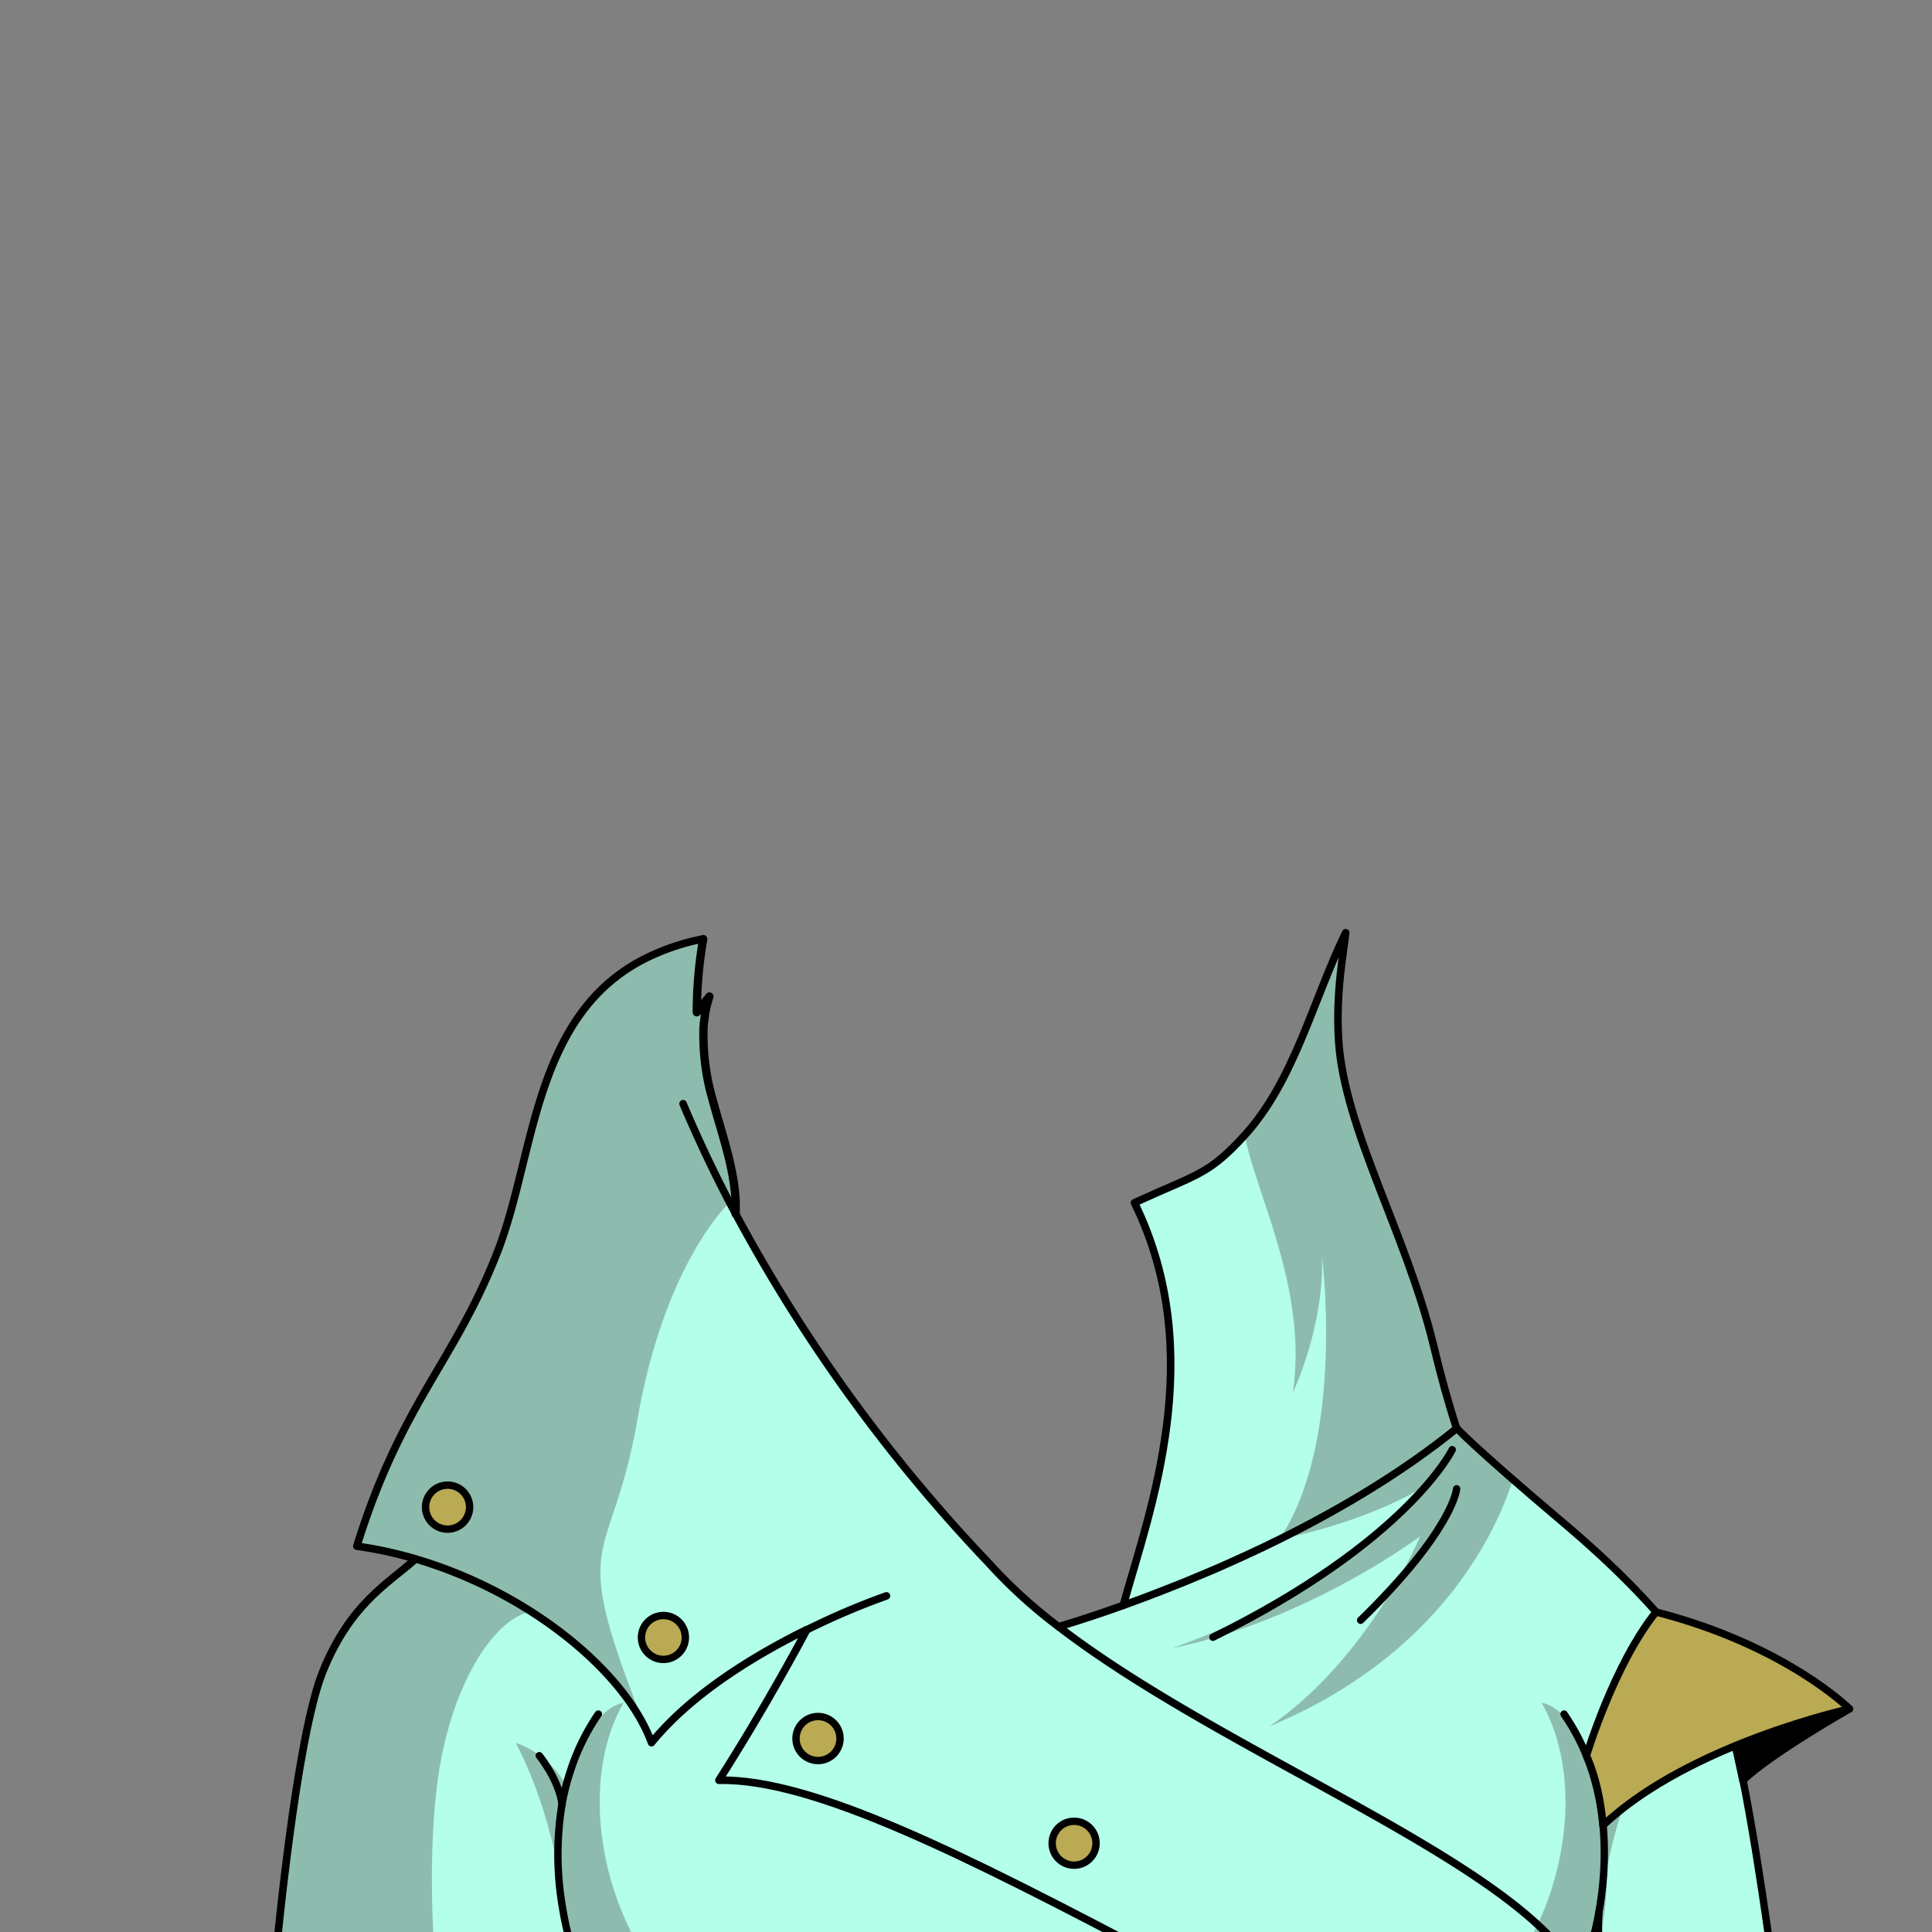 <svg xmlns="http://www.w3.org/2000/svg" viewBox="0 0 432 432">
  <rect x="0" y="0" width="432" height="432" fill="#808080" stroke="none"/>
  <defs>
    <style>.GUNDAN_OWL_OUTFIT_GUNDAN_OWL_OUTFIT_48_cls-1{isolation:isolate;}.GUNDAN_OWL_OUTFIT_GUNDAN_OWL_OUTFIT_48_cls-2{fill:#b3ffea;}.GUNDAN_OWL_OUTFIT_GUNDAN_OWL_OUTFIT_48_cls-3{fill:#565857;opacity:0.4;mix-blend-mode:multiply;}.GUNDAN_OWL_OUTFIT_GUNDAN_OWL_OUTFIT_48_cls-4{fill:#b9aa53;}.GUNDAN_OWL_OUTFIT_GUNDAN_OWL_OUTFIT_48_cls-5,.GUNDAN_OWL_OUTFIT_GUNDAN_OWL_OUTFIT_48_cls-6,.GUNDAN_OWL_OUTFIT_GUNDAN_OWL_OUTFIT_48_cls-7{fill:none;stroke:#000;stroke-linecap:round;stroke-linejoin:round;}.GUNDAN_OWL_OUTFIT_GUNDAN_OWL_OUTFIT_48_cls-5{stroke-width:1.65px;}.GUNDAN_OWL_OUTFIT_GUNDAN_OWL_OUTFIT_48_cls-6{stroke-width:1.69px;}.GUNDAN_OWL_OUTFIT_GUNDAN_OWL_OUTFIT_48_cls-7{stroke-width:1.86px;}</style>
  </defs>
  <g class="GUNDAN_OWL_OUTFIT_GUNDAN_OWL_OUTFIT_48_cls-1">
    <g id="oufit">
      <path class="GUNDAN_OWL_OUTFIT_GUNDAN_OWL_OUTFIT_48_cls-2" d="M396,437.42h-38v.46h-7.42C333.79,414.33,273,391.6,236.7,363.73c0,0,5.62-1.6,14.46-4.77a331.47,331.47,0,0,0,34.91-14.79h0c13.33-6.61,27.43-14.89,39.63-24.8,0,0,1.88,2.19,12.58,11.5,3,2.66,6.81,5.88,11.44,9.8,23,19.49,32.29,33.85,36.42,43.6S396,437.42,396,437.42Z" />
      <path class="GUNDAN_OWL_OUTFIT_GUNDAN_OWL_OUTFIT_48_cls-2" d="M350.65,437.88H259.49c-43.6-23-77.78-40.25-98.75-39.8,10.73-16.79,19.38-33.12,19.64-33.63-11.38,5.62-25.63,14.2-34.67,25.26l-.33-.86-.07-.18c-.06-.12-.11-.25-.16-.37s-.09-.21-.14-.32a.14.14,0,0,0,0-.06c-.07-.15-.14-.3-.2-.45s-.21-.46-.33-.7l-.06-.13a.6.6,0,0,0-.06-.11,1.42,1.42,0,0,0-.12-.25l-.24-.47c-.1-.2-.2-.4-.31-.6l-.11-.2c-.12-.22-.24-.44-.37-.66s-.12-.22-.19-.33l-.23-.39-.26-.44-.17-.28-.08-.12c-.12-.2-.24-.4-.38-.6h0a2.46,2.46,0,0,0-.22-.34l-.46-.69-.18-.26-.18-.26c-.15-.21-.3-.43-.46-.64s-.22-.31-.34-.46a.51.51,0,0,0-.09-.13c-.21-.29-.42-.57-.65-.85l0,0-.08-.1-.35-.45a1.56,1.56,0,0,0-.16-.2.58.58,0,0,0-.13-.15c-.18-.24-.38-.47-.57-.71s-.51-.61-.77-.91l-.18-.21,0,0c-.25-.29-.51-.58-.77-.86s-.29-.33-.44-.48l-.21-.23-.54-.57c-.27-.29-.54-.57-.82-.85s-.47-.48-.71-.71-.54-.54-.81-.79-.55-.54-.83-.79-.78-.72-1.17-1.07l-.37-.34-.17-.15-.95-.82-.73-.62c-.59-.49-1.19-1-1.8-1.46l-.4-.31c-.41-.33-.82-.64-1.24-1l-.55-.41,0,0a1.07,1.07,0,0,0-.19-.13l-.34-.25a1.25,1.25,0,0,0-.19-.15c-.46-.34-.93-.67-1.4-1q-.28-.21-.57-.39l-.48-.33c-.23-.17-.46-.32-.69-.47-.4-.28-.81-.54-1.21-.8l-.22-.14-.35-.22c-.4-.26-.8-.52-1.2-.76l-.31-.19-.31-.19c-.49-.3-1-.59-1.46-.87l-.37-.22-.08,0c-.62-.36-1.25-.72-1.88-1.06l-.38-.2c-.6-.34-1.2-.66-1.81-1l-.33-.17c-.25-.14-.51-.27-.76-.39l-.6-.3-.55-.28-.32-.15c-.49-.24-1-.48-1.49-.7l-.35-.17-1.15-.52-1-.42-.54-.23-1.57-.65-.56-.23-1.29-.51-1.26-.47-1.69-.61c-.72-.26-1.44-.5-2.17-.73l-.16,0-.13-.05-.51-.16h0l-1.7-.52a91,91,0,0,0-13.1-2.84c10.07-32.37,21.8-40.95,31.54-66.06,7.11-18.32,7.8-43.34,23.08-58.33a39.26,39.26,0,0,1,9.85-7c.46-.24.94-.47,1.42-.69,1-.45,2-.88,3-1.27l.78-.29.33-.12.77-.26c1.17-.4,2.4-.76,3.67-1.08l1.16-.29.26-.06,1.43-.31.14,0a96.42,96.42,0,0,0-1.42,16.34c.46-.64.93-1.2,1.39-1.75s1-1.13,1.42-1.77c-.11.34-.22.68-.31,1s-.23.84-.33,1.27c-.06.24-.11.49-.16.73l-.06.31c0,.25-.1.49-.13.75a.47.47,0,0,0,0,.17c0,.26-.08.52-.11.78-.08.56-.14,1.12-.18,1.69v0h0c0,.25,0,.51-.05.77l0,.65a51.65,51.65,0,0,0,2.06,15c2,7.54,4.78,15,5.15,22.79l0,.86c0,.61,0,1.22,0,1.82a360.42,360.42,0,0,0,56.51,78,111.13,111.13,0,0,0,15.69,14.32h0c32.37,24.88,84.35,45.67,107.1,66.61A49.18,49.18,0,0,1,350.65,437.88Z" />
      <path class="GUNDAN_OWL_OUTFIT_GUNDAN_OWL_OUTFIT_48_cls-2" d="M100.06,341.94A4.92,4.92,0,1,1,105,337,4.91,4.91,0,0,1,100.06,341.94Z" />
      <path class="GUNDAN_OWL_OUTFIT_GUNDAN_OWL_OUTFIT_48_cls-2" d="M148.34,371.05a4.91,4.91,0,1,1,4.91-4.91A4.91,4.91,0,0,1,148.34,371.05Z" />
      <path class="GUNDAN_OWL_OUTFIT_GUNDAN_OWL_OUTFIT_48_cls-2" d="M182.92,393.65a4.92,4.92,0,1,1,4.91-4.91A4.91,4.91,0,0,1,182.92,393.65Z" />
      <path class="GUNDAN_OWL_OUTFIT_GUNDAN_OWL_OUTFIT_48_cls-2" d="M240.17,417.06a4.91,4.91,0,1,1,4.91-4.91A4.91,4.91,0,0,1,240.17,417.06Z" />
      <path class="GUNDAN_OWL_OUTFIT_GUNDAN_OWL_OUTFIT_48_cls-3" d="M164.47,268.73c-.37-7.8-3.12-15.25-5.15-22.79a51.65,51.65,0,0,1-2.06-15l0-.65c0-.26,0-.52.05-.77h0l-.88,0c.27-1.6.53-3.25.77-4.93-.46.55-.93,1.11-1.39,1.75a96.42,96.42,0,0,1,1.42-16.34l-.14,0-1.43.31-.26.06-1.16.29c-1.27.32-2.5.68-3.67,1.08l-.77.26-.33.12-.78.29c-1,.39-2,.82-3,1.27-.48.22-1,.45-1.42.69a39.26,39.26,0,0,0-9.85,7c-15.28,15-16,40-23.08,58.33-9.74,25.11-21.47,33.69-31.54,66.06a91,91,0,0,1,13.1,2.84l1.7.52h0l.51.16.13.05.16,0c.73.23,1.45.47,2.17.73l1.69.61,1.26.47,1.29.51.56.23,1.57.65.54.23,1,.42,1.15.52.35.17c.5.22,1,.46,1.49.7l.32.15.55.28.6.3c.25.12.51.25.76.39l.33.17c.61.31,1.21.63,1.81,1l.38.2c.63.34,1.26.7,1.88,1.06l.08,0,.37.22c.49.28,1,.57,1.46.87l.31.19.31.19c.4.24.8.5,1.2.76l.35.22.22.14c.4.26.81.52,1.21.8.23.15.46.3.69.47l.48.33q.28.18.57.39c.47.33.94.66,1.4,1a1.25,1.25,0,0,1,.19.15l.34.25a1.07,1.07,0,0,1,.19.13l0,0,.55.41c.42.32.83.63,1.24,1l.4.31c.61.48,1.21,1,1.8,1.46l.73.62.95.82.17.15.37.34c.39.35.78.7,1.17,1.07s.56.52.83.79.54.52.81.79.48.46.71.71.55.56.82.85l.54.57.21.23c.15.15.3.32.44.48s.52.57.77.86l0,0,.18.21c.26.3.52.6.77.91s.39.47.57.71a.58.58,0,0,1,.13.15,1.56,1.56,0,0,1,.16.2l.35.45.08.1,0,0c.23.28.44.56.65.85a.51.51,0,0,1,.09.13c.12.15.23.3.34.46s.31.43.46.64l.18.26.18.26.46.69a2.46,2.46,0,0,1,.22.34h0c.14.2.26.4.38.6l.08.12.17.28.26.44.23.39c.07.11.13.22.19.33s.25.44.37.66l.11.2c.11.2.21.4.31.6l.24.47a1.42,1.42,0,0,1,.12.25.6.6,0,0,1,.06.11l.06.13c.12.24.23.47.33.7s.13.3.2.45l0-.05c-18.59-46.25-8.44-35.67-2.35-70.44,5.3-30.38,16.77-44.38,19.83-47.66l1.11-.13.94-.05Zm-64.41,73.21A4.92,4.92,0,1,1,105,337,4.91,4.91,0,0,1,100.06,341.94Z" />
      <path class="GUNDAN_OWL_OUTFIT_GUNDAN_OWL_OUTFIT_48_cls-2" d="M325.7,319.36c-12.2,9.91-26.3,18.19-39.63,24.8h0c-1.19.59-2.38,1.16-3.55,1.73L280,347.11l-2.42,1.12-2.39,1.08-2.36,1.05-2.32,1q-3,1.27-5.78,2.42l-2,.79c-4.24,1.7-8.14,3.16-11.56,4.39,5.88-21.16,19.2-56,2.52-90.06l.82-.37c13.3-6.1,15.79-5.89,23.85-14.76,11-12.08,15.2-30.05,22.56-45.25-.45,4.36-2.27,13.3-1.57,24.19,1.28,19.88,15.31,43.48,21.27,68.31C322.12,307.39,323.82,313.56,325.7,319.36Z" />
      <path class="GUNDAN_OWL_OUTFIT_GUNDAN_OWL_OUTFIT_48_cls-3" d="M338.28,330.86c-3.64,11.45-16.13,39.19-54.42,55.16,22.35-15.3,33.69-42.5,33.69-42.5s-24.88,18.72-55.37,25c39.52-14.09,55.37-35.61,55.37-35.61s-11.34,7.21-31.49,11.27h0c14.16-20.92,10-59.71,9.53-63.24.11,1.93.53,14.56-6.49,30.45,3.4-23.16-8.47-44.75-10.77-57.6,11-12.08,15.2-30.05,22.56-45.25-.45,4.36-2.27,13.3-1.57,24.19,1.28,19.88,15.31,43.48,21.27,68.31,1.52,6.37,3.22,12.54,5.1,18.34C325.7,319.36,327.58,321.55,338.28,330.86Z" />
      <path class="GUNDAN_OWL_OUTFIT_GUNDAN_OWL_OUTFIT_48_cls-2" d="M259.49,437.88H61.65s4.46-49.16,10.57-64.19,14.37-19.49,20.7-25.07A101.9,101.9,0,0,1,117,359.3c9.82,6,18,13.24,23.33,20.62a40.6,40.6,0,0,1,5.38,9.79c9-11.06,23.29-19.64,34.67-25.26-.26.51-8.91,16.84-19.64,33.63C181.71,397.63,215.89,414.88,259.49,437.88Z" />
      <path class="GUNDAN_OWL_OUTFIT_GUNDAN_OWL_OUTFIT_48_cls-3" d="M117.64,360.64c-8.37,2.7-16.85,17.56-19.6,36.28-2.48,16.86-1.12,37.11-.82,41H61.65s4.46-49.16,10.57-64.19,14.37-19.49,20.7-25.07A101.9,101.9,0,0,1,117,359.3C117.24,359.76,117.45,360.21,117.64,360.64Z" />
      <path class="GUNDAN_OWL_OUTFIT_GUNDAN_OWL_OUTFIT_48_cls-3" d="M144.5,437.88H127.7c-3.25-9.19-2.8-19.76-2.8-19.76s-2.86-15.81-9.58-28.41c7.27,2.37,11.34,9.19,11.25,9.71s4.5-17.26,12.86-18.66C130.74,395.76,132.83,419.93,144.5,437.88Z" />
      <path class="GUNDAN_OWL_OUTFIT_GUNDAN_OWL_OUTFIT_48_cls-3" d="M339.64,437.88h16.8c3.25-9.19,2.8-19.76,2.8-19.76s2.86-15.81,9.58-28.41c-7.27,2.37-11.34,9.19-11.25,9.71s-4.5-17.26-12.86-18.66C353.4,395.76,351.31,419.93,339.64,437.88Z" />
      <circle class="GUNDAN_OWL_OUTFIT_GUNDAN_OWL_OUTFIT_48_cls-4" cx="240.17" cy="412.15" r="4.91" />
      <path class="GUNDAN_OWL_OUTFIT_GUNDAN_OWL_OUTFIT_48_cls-4" d="M182.92,383.82a4.92,4.92,0,1,1-4.92,4.92A4.91,4.91,0,0,1,182.92,383.82Z" />
      <circle class="GUNDAN_OWL_OUTFIT_GUNDAN_OWL_OUTFIT_48_cls-4" cx="148.34" cy="366.14" r="4.91" />
      <path class="GUNDAN_OWL_OUTFIT_GUNDAN_OWL_OUTFIT_48_cls-4" d="M100.06,332.11A4.92,4.92,0,1,1,95.14,337,4.91,4.91,0,0,1,100.06,332.11Z" />
      <path class="GUNDAN_OWL_OUTFIT_GUNDAN_OWL_OUTFIT_48_cls-5" d="M133.79,383.27a48.86,48.86,0,0,0-6.15,12.45,53.81,53.81,0,0,0-2,7.87,69.56,69.56,0,0,0,.16,23.09v0a70,70,0,0,0,2.62,10.72l.17.45H358.07v-.46" />
      <path class="GUNDAN_OWL_OUTFIT_GUNDAN_OWL_OUTFIT_48_cls-5" d="M120.58,392.57s4.47,5.44,5.11,11" />
      <path class="GUNDAN_OWL_OUTFIT_GUNDAN_OWL_OUTFIT_48_cls-5" d="M355.05,437.43c.25-.75.78-2.38,1.36-4.68,1.93-7.66,4.41-22.79-.76-37.73h0a48.87,48.87,0,0,0-5.73-11.45l-.19-.29" />
      <path class="GUNDAN_OWL_OUTFIT_GUNDAN_OWL_OUTFIT_48_cls-5" d="M357.84,403.59a15.93,15.93,0,0,1,.53-2.54,28,28,0,0,1,4.57-8.48" />
      <path class="GUNDAN_OWL_OUTFIT_GUNDAN_OWL_OUTFIT_48_cls-5" d="M357.51,427.64s-.44,7.22.56,9.78h38s-5.76-43.42-9.89-53.16-13.38-24.11-36.42-43.6c-20.92-17.69-24-21.3-24-21.3" />
      <path class="GUNDAN_OWL_OUTFIT_GUNDAN_OWL_OUTFIT_48_cls-6" d="M350.65,437.88C333.79,414.33,273,391.6,236.7,363.73A111.13,111.13,0,0,1,221,349.41a360.42,360.42,0,0,1-56.51-78c-.44-.82-.87-1.63-1.28-2.42-.8-1.52-1.55-3-2.27-4.42-.42-.85-.84-1.68-1.24-2.5-.6-1.22-1.17-2.41-1.71-3.56-.18-.37-.36-.74-.53-1.11-1.4-3-2.6-5.68-3.61-8q-.6-1.38-1.11-2.61" />
      <path class="GUNDAN_OWL_OUTFIT_GUNDAN_OWL_OUTFIT_48_cls-6" d="M251.15,359c5.88-21.16,19.2-56,2.52-90.06l.82-.37c13.3-6.1,15.79-5.89,23.85-14.76,11-12.08,15.2-30.05,22.56-45.25-.45,4.36-2.27,13.3-1.57,24.19,1.28,19.88,15.31,43.48,21.27,68.31,1.52,6.37,3.22,12.54,5.1,18.34-12.2,9.91-26.3,18.19-39.63,24.8h0c-1.19.59-2.38,1.16-3.55,1.73L280,347.11l-2.42,1.12-2.39,1.08-2.36,1.05-2.32,1q-3,1.27-5.78,2.42l-2,.79c-4.24,1.7-8.14,3.16-11.56,4.39-8.84,3.17-14.46,4.77-14.46,4.77" />
      <path class="GUNDAN_OWL_OUTFIT_GUNDAN_OWL_OUTFIT_48_cls-6" d="M157.26,209.94a50.11,50.11,0,0,0-13,4.4,39.26,39.26,0,0,0-9.85,7c-15.28,15-16,40-23.08,58.33-9.74,25.11-21.47,33.69-31.54,66.06a91,91,0,0,1,13.1,2.84c25.46,7.47,47,25.25,52.79,41.09,9-11.06,23.29-19.64,34.67-25.26" />
      <path class="GUNDAN_OWL_OUTFIT_GUNDAN_OWL_OUTFIT_48_cls-7" d="M164.5,271.41c0-.6,0-1.21,0-1.82l0-.86c-.37-7.8-3.12-15.25-5.15-22.79a51.65,51.65,0,0,1-2.06-15l0-.65c0-.26,0-.52.05-.77h0v0c0-.57.1-1.13.18-1.69,0-.26.07-.52.11-.78a.47.47,0,0,1,0-.17c0-.26.08-.5.13-.75l.06-.31c.05-.25.1-.49.16-.73.1-.43.21-.85.33-1.27s.2-.68.31-1c-.47.64-1,1.2-1.42,1.77s-.93,1.11-1.39,1.75a96.42,96.42,0,0,1,1.42-16.34" />
      <path class="GUNDAN_OWL_OUTFIT_GUNDAN_OWL_OUTFIT_48_cls-6" d="M198.22,356.84a164.24,164.24,0,0,0-17.83,7.6" />
      <path class="GUNDAN_OWL_OUTFIT_GUNDAN_OWL_OUTFIT_48_cls-6" d="M180.39,364.44h0c-.26.51-8.91,16.84-19.64,33.63,21-.45,55.15,16.8,98.75,39.8" />
      <path class="GUNDAN_OWL_OUTFIT_GUNDAN_OWL_OUTFIT_48_cls-6" d="M128.64,437.88h-67s4.46-49.16,10.57-64.19,14.37-19.49,20.7-25.07" />
      <path class="GUNDAN_OWL_OUTFIT_GUNDAN_OWL_OUTFIT_48_cls-5" d="M324.72,324.15s-9.91,20.47-53.51,41.94" />
      <path class="GUNDAN_OWL_OUTFIT_GUNDAN_OWL_OUTFIT_48_cls-5" d="M325.71,332.9s-.66,9.08-21.47,29.39" />
      <path class="GUNDAN_OWL_OUTFIT_GUNDAN_OWL_OUTFIT_48_cls-5" d="M105,337a4.92,4.92,0,1,1-4.91-4.92A4.91,4.91,0,0,1,105,337Z" />
      <circle class="GUNDAN_OWL_OUTFIT_GUNDAN_OWL_OUTFIT_48_cls-5" cx="148.34" cy="366.14" r="4.91" />
      <path class="GUNDAN_OWL_OUTFIT_GUNDAN_OWL_OUTFIT_48_cls-5" d="M187.83,388.74a4.92,4.92,0,1,1-4.91-4.92A4.91,4.91,0,0,1,187.83,388.74Z" />
      <circle class="GUNDAN_OWL_OUTFIT_GUNDAN_OWL_OUTFIT_48_cls-5" cx="240.17" cy="412.15" r="4.91" />
      <path d="M385.93,386.79s3.6,7.16,3.63,11.67C395.5,394,411,382.74,411,382.74l-7.27-1.42Z" />
      <path class="GUNDAN_OWL_OUTFIT_GUNDAN_OWL_OUTFIT_48_cls-4" d="M354.73,392.58s6.14-20.43,15.56-32.13c29.07,7.46,43.27,21.66,43.27,21.66s-35.82,7.84-55.12,26.05C357.64,398.35,354.73,392.58,354.73,392.58Z" />
      <path class="GUNDAN_OWL_OUTFIT_GUNDAN_OWL_OUTFIT_48_cls-5" d="M354.73,392.58s6.14-20.43,15.56-32.13c29.07,7.46,43.27,21.66,43.27,21.66s-35.82,7.84-55.12,26.05C357.64,398.35,354.73,392.58,354.73,392.58Z" />
      <path class="GUNDAN_OWL_OUTFIT_GUNDAN_OWL_OUTFIT_48_cls-5" d="M413.56,382.11s-17.46,9.9-23.84,16c-1.09-5.16-1.7-7.72-1.7-7.72" />
    </g>
  </g>
</svg>